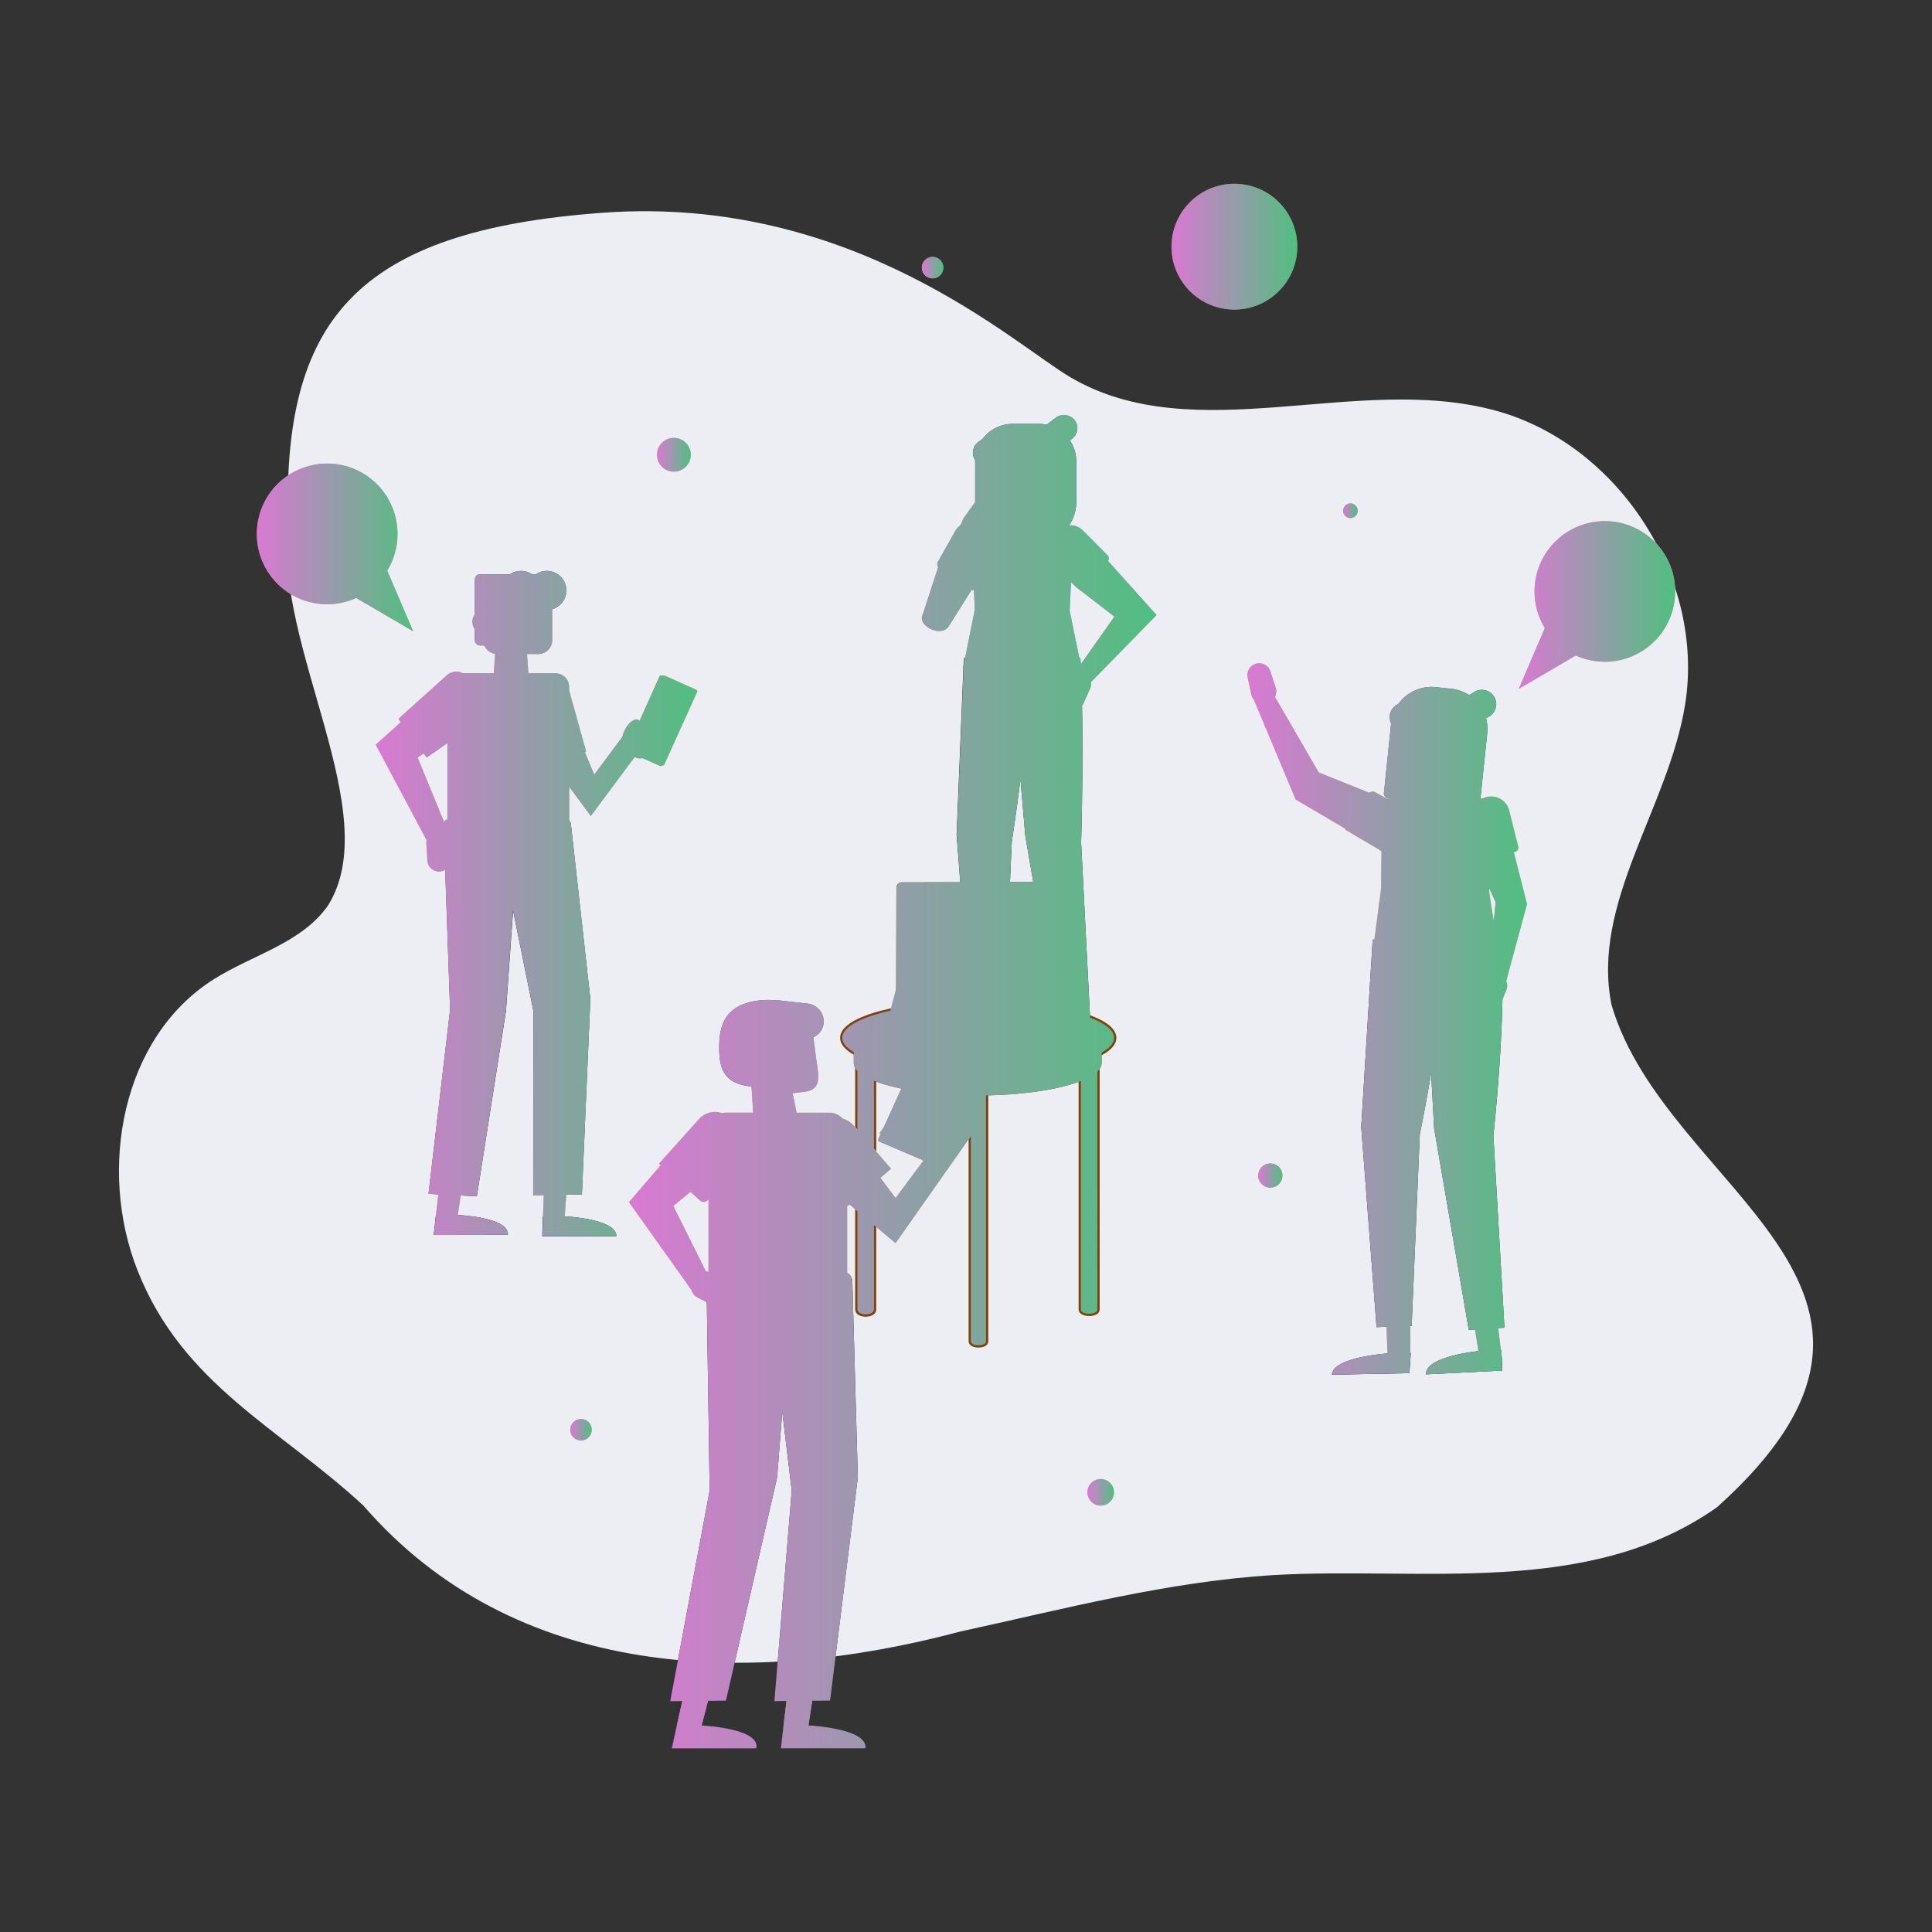 <svg xmlns="http://www.w3.org/2000/svg" xmlns:xlink="http://www.w3.org/1999/xlink" viewBox="0 0 1200 1200"><rect x="0" y="0" width="1200" height="1200" fill="#333333" stroke="none"/><defs><style>.cls-1{isolation:isolate;}.cls-2{fill:#ededf4;}.cls-3{fill:#1a4b98;}.cls-4{fill:#f485b7;}.cls-5{fill:#e57ab0;}.cls-6{fill:#56b0aa;}.cls-7{fill:#0d096c;}.cls-8{fill:#18161f;}.cls-9{fill:#262432;}.cls-10{fill:#b77234;stroke:#82410b;stroke-width:2.8px;}.cls-10,.cls-53,.cls-58{stroke-miterlimit:10;}.cls-11{fill:#82410b;}.cls-12{fill:#010d00;}.cls-13{fill:#6a747f;}.cls-14{fill:#b1acc9;}.cls-15{fill:#231f20;}.cls-16{fill:#e3e4e5;}.cls-17{fill:#9299a3;}.cls-18{fill:#c3c7c9;}.cls-19{fill:#021f26;}.cls-20{fill:#f1f5f9;}.cls-21{fill:#b5bec6;}.cls-22{fill:#2c5f72;}.cls-22,.cls-24{opacity:0.8;}.cls-23{fill:#080508;}.cls-24{fill:#d2dbe6;}.cls-25,.cls-55{fill:#fff;}.cls-26{fill:#59b5d3;}.cls-27{fill:#8294a7;}.cls-28{fill:#85b2d6;}.cls-29{fill:#e1f5fb;}.cls-30{fill:#979e9f;}.cls-31{fill:#61b1e9;}.cls-32{fill:#ebe9f0;}.cls-33{fill:#eff4a0;}.cls-34{fill:#a5a50e;}.cls-35{fill:#dbdd8a;}.cls-36{fill:#cece78;}.cls-37{opacity:0.5;}.cls-37,.cls-65{mix-blend-mode:soft-light;}.cls-38{fill:url(#linear-gradient);}.cls-39{fill:url(#linear-gradient-2);}.cls-40{fill:url(#linear-gradient-3);}.cls-41{fill:url(#linear-gradient-4);}.cls-42{fill:url(#linear-gradient-5);}.cls-43{fill:#4b4c4b;}.cls-44,.cls-58{fill:none;}.cls-45,.cls-53{fill:#f1f29d;}.cls-46{fill:#504587;}.cls-47{opacity:0.22;}.cls-48{fill:#e3e7ea;}.cls-49{fill:#c6cecf;}.cls-50{fill:#95b0dd;}.cls-51{fill:#e17ba9;}.cls-52{fill:#0b0759;}.cls-53{stroke:#adaa53;stroke-width:0.33px;}.cls-54{fill:#adaa53;}.cls-55{opacity:0.4;}.cls-56{fill:#a5a5a5;}.cls-57{fill:#f2e9e9;}.cls-58{stroke:#878383;stroke-width:1.53px;}.cls-59,.cls-62{fill:#f184b4;}.cls-59{fill-rule:evenodd;}.cls-60{fill:#ecec9d;}.cls-61{fill:#fdd24c;}.cls-63{fill:#ffecb0;}.cls-64{fill:#8a7641;}.cls-66{fill:url(#linear-gradient-6);}.cls-67{fill:url(#linear-gradient-7);}.cls-68{fill:url(#linear-gradient-8);}.cls-69{fill:url(#linear-gradient-9);}.cls-70{fill:url(#linear-gradient-10);}.cls-71{fill:url(#linear-gradient-11);}.cls-72{fill:url(#linear-gradient-12);}.cls-73{fill:url(#linear-gradient-13);}.cls-74{fill:url(#linear-gradient-14);}.cls-75{fill:url(#linear-gradient-15);}.cls-76{fill:url(#linear-gradient-16);}.cls-77{fill:url(#linear-gradient-17);}</style><linearGradient id="linear-gradient" x1="640.34" y1="563.39" x2="620.56" y2="595.52" gradientUnits="userSpaceOnUse"><stop offset="0" stop-color="#c57db2"/><stop offset="1" stop-color="#56bc80"/></linearGradient><linearGradient id="linear-gradient-2" x1="638.28" y1="562.13" x2="618.51" y2="594.26" xlink:href="#linear-gradient"/><linearGradient id="linear-gradient-3" x1="638.53" y1="562.28" x2="618.75" y2="594.41" xlink:href="#linear-gradient"/><linearGradient id="linear-gradient-4" x1="645.96" y1="566.86" x2="626.19" y2="598.99" xlink:href="#linear-gradient"/><linearGradient id="linear-gradient-5" x1="645.72" y1="566.7" x2="625.94" y2="598.84" xlink:href="#linear-gradient"/><linearGradient id="linear-gradient-6" x1="390.7" y1="671.76" x2="718.37" y2="671.76" gradientUnits="userSpaceOnUse"><stop offset="0" stop-color="#d979d2"/><stop offset="1" stop-color="#50bf80"/></linearGradient><linearGradient id="linear-gradient-7" x1="233.44" y1="561.25" x2="432.98" y2="561.25" xlink:href="#linear-gradient-6"/><linearGradient id="linear-gradient-8" x1="159.54" y1="340.05" x2="256.63" y2="340.05" xlink:href="#linear-gradient-6"/><linearGradient id="linear-gradient-9" x1="774.85" y1="632.92" x2="948.45" y2="632.92" xlink:href="#linear-gradient-6"/><linearGradient id="linear-gradient-10" x1="943.37" y1="375.76" x2="1040.46" y2="375.76" xlink:href="#linear-gradient-6"/><linearGradient id="linear-gradient-11" x1="408.07" y1="282.48" x2="429.03" y2="282.48" gradientTransform="translate(50.65 -63.4) rotate(9.22)" xlink:href="#linear-gradient-6"/><linearGradient id="linear-gradient-12" x1="675.43" y1="926.91" x2="691.9" y2="926.91" xlink:href="#linear-gradient-6"/><linearGradient id="linear-gradient-13" x1="572.56" y1="166.23" x2="585.92" y2="166.23" xlink:href="#linear-gradient-6"/><linearGradient id="linear-gradient-14" x1="781.49" y1="730.16" x2="796.55" y2="730.16" gradientTransform="translate(747.4 -344.06) rotate(45)" xlink:href="#linear-gradient-6"/><linearGradient id="linear-gradient-15" x1="354.18" y1="888.04" x2="367.53" y2="888.04" xlink:href="#linear-gradient-6"/><linearGradient id="linear-gradient-16" x1="834.23" y1="317.23" x2="843.31" y2="317.23" xlink:href="#linear-gradient-6"/><linearGradient id="linear-gradient-17" x1="727.64" y1="153.22" x2="805.78" y2="153.22" xlink:href="#linear-gradient-6"/></defs><g class="cls-1"><g id="Layer_1" data-name="Layer 1"><path class="cls-2" d="M85.46,789.18c-24.89-62.93-9.86-144.94,47.4-181,24-15.12,54.55-22.43,70.81-45.68,36.11-57.41-33.51-161.19-24.74-235.93-3.82-126.84,41-183.34,196-194.46S630,214,665.16,234.51c77.12,45,177.46-2.93,263.64,20.49,76.62,20.81,130.49,104.36,117.83,182.74-10.32,63.89-58.44,122.85-45.71,186.31,33.76,115.8,218.12,175.18,65.59,312.09C986.74,992.5,883,973,791.17,978.31c-65.94,4-130.26,21.06-194.81,35.08-131.17,35-276.68,30.19-370.75-78.33C173.4,886.78,113.52,860.11,85.46,789.18Z"/><path class="cls-3" d="M629,263.27h16.19a23.32,23.32,0,0,1,23.32,23.32v25.1A26.33,26.33,0,0,1,642.12,338H632a26.33,26.33,0,0,1-26.33-26.33v-25.1A23.32,23.32,0,0,1,629,263.27Z"/><rect class="cls-4" x="609.53" y="273.74" width="39.54" height="44.37" rx="17.61"/><path class="cls-4" d="M647.06,343.66c-8.33.09-16.65.38-25,.68.37-4.81-4.28-9.61-3.94-14.42,0-.46,5.07-.93,5.1-1.39.55-7.73,1.08-15.46,1.67-23.19q9.8.12,19.6.2.68,12,1.51,24c0,.39,5.69.79,5.72,1.18C652.05,335,646.73,339.34,647.06,343.66Z"/><path class="cls-4" d="M643.21,297.85a7.61,7.61,0,0,0,8.45,7.88,9.23,9.23,0,0,0,8.66-9.07,7.62,7.62,0,0,0-8.46-7.88A9.2,9.2,0,0,0,643.21,297.85Z"/><rect class="cls-3" x="647.31" y="259.45" width="22.42" height="16.49" rx="8.25" transform="translate(-29.03 448.2) rotate(-36.83)"/><rect class="cls-3" x="603.74" y="271.2" width="22.42" height="16.49" rx="8.25" transform="translate(-48.9 404.19) rotate(-35.08)"/><rect class="cls-3" x="622.22" y="271.2" width="22.42" height="16.49" rx="8.25" transform="translate(258.99 -302.89) rotate(33.45)"/><path class="cls-3" d="M640.47,308.1l.27-25.67a5.11,5.11,0,0,1,5.25-5h0a5.11,5.11,0,0,1,5,5.25l-.27,25.68a5.09,5.09,0,0,1-5.24,5h0A5.11,5.11,0,0,1,640.47,308.1Z"/><path class="cls-5" d="M589.36,388.76,603.7,366a13,13,0,1,0-20.18-16.37L573,382C569.68,388.68,584.86,396.41,589.36,388.76Z"/><path class="cls-6" d="M616.15,347l-11.86,19.75-21-13.87a3.18,3.18,0,0,1-.51-4.41l11-19.54A14.38,14.38,0,1,1,616.15,347"/><path class="cls-6" d="M671.81,415.69l-73.6-.95,7.22-36.11-1.9-44.89a8.5,8.5,0,0,1,8.6-8.86l10,.13,13,12.4,13.1-12.06,9.87.13a8.49,8.49,0,0,1,8.38,8.89l-2.1,45,7.45,36.3Z"/><path class="cls-4" d="M622.8,624.34l.12,30.46-6.6.13-6.59.13-1.09-28.12c4.74-.69,9.48-1.48,14.16-2.6"/><path class="cls-4" d="M577.62,663.4l44.75-.87.55-7.73-13.19.25s-31.74,3.24-32.11,8.35"/><path class="cls-7" d="M623.21,650.71l-.85,11.82-45.38.88C577.72,653,609.79,651,609.79,651l13.42-.26Z"/><path class="cls-8" d="M603.14,635.6l10.2-2.1,10.21-2.09,4.9-108.74s10.39-66,12.42-113.88l-42.24-.05-4.46,109.75,9,117.11Z"/><path class="cls-4" d="M672.61,622.12l3.79,31-6.49.32-6.5.32-4.47-28.59c4.6-.84,9.19-1.78,13.67-3"/><path class="cls-4" d="M632.74,663.18l44-2.18-.39-7.88-13,.64s-30.92,4.22-30.67,9.42"/><path class="cls-7" d="M676.19,648.94l.59,12.06-44.67,2.21c-.53-10.64,30.87-13.62,30.87-13.62l13.21-.65Z"/><path class="cls-9" d="M657.11,637.18l10-2.11,10-2.12-5.6-109.59s2.13-66.35-.46-114.57H627.43l9.4,110.35,20.28,118Z"/><path class="cls-4" d="M665.07,421.37l6.43,1,6.42,1L718.37,382l-31-34.51a12.88,12.88,0,1,0-19.2,17L692.15,383l-27.08,38.39Z"/><path class="cls-4" d="M664.29,440.36a6.88,6.88,0,0,0,8.74-3.59l4.11-9.14a6.87,6.87,0,0,0-3.79-9.23l-1-.39a6.87,6.87,0,0,0-9,4.28l-3.09,9.54a6.87,6.87,0,0,0,4.06,8.53"/><path class="cls-6" d="M653.21,351.25l17.27,15L688,348.54a2.6,2.6,0,0,0-.12-3.66l-15.27-15.39a10.85,10.85,0,0,0-16,.61l-4.86,5.72a10.84,10.84,0,0,0,1.41,15.43"/><path class="cls-4" d="M588.56,389.5,609,329.75l-11.18-6.3L596.56,326l-23.28,55.15C569.7,388.66,583.2,394.41,588.56,389.5Z"/><path class="cls-4" d="M613.66,311.68a6.89,6.89,0,0,1,2.34,9.16l-4.87,8.76a6.86,6.86,0,0,1-9.66,2.48l-.93-.59a6.87,6.87,0,0,1-1.94-9.78l5.8-8.18a6.87,6.87,0,0,1,9.26-1.85"/><path class="cls-10" d="M612.45,833.08c0,3.36-9.43,3.36-9.43,0V675.84h9.43Z"/><path class="cls-10" d="M542.84,813.35c0,4.1-10.27,4.1-10.27,0V658h10.27Z"/><path class="cls-10" d="M681.63,813.35c0,3.53-10.28,3.53-10.28,0V658h10.28Z"/><path class="cls-11" d="M684.25,653.86v6.43c0,11.1-34.46,20.12-77,20.12s-76.95-9-76.95-20.12v-6.78c13.09,7.76,42.76,13.17,77.25,13.17C641.58,666.68,670.88,661.43,684.25,653.86Z"/><ellipse class="cls-10" cx="607.6" cy="644.62" rx="84.39" ry="22.06"/><path class="cls-12" d="M655.66,547.93l-95.45.14a3.39,3.39,0,0,0-3.43,3.23l-.12,63.78,102.71-.14-.27-63.79A3.4,3.4,0,0,0,655.66,547.93Z"/><polygon class="cls-13" points="659.39 614.94 556.67 615.08 556.72 613.24 659.34 613.1 659.39 614.94"/><path class="cls-12" d="M568.36,614.77l79.34-.12a.48.48,0,0,0,.48-.51l0-1a.51.51,0,0,0-.5-.51l-79.26.11a.52.52,0,0,0-.51.51v1A.49.49,0,0,0,568.36,614.77Z"/><polygon class="cls-14" points="655.96 551.85 655.98 611.63 560.08 611.76 559.92 551.98 655.96 551.85"/><path class="cls-15" d="M656.79,612.43l-97.52.15-.16-61.4,97.66-.14Zm-96.71-.67,95.9-.13,0-59.78-96,.13Z"/><path class="cls-16" d="M665.58,655.34l-115,.17c-1.89,0-3.67-2.64-3.29-4.53h0l121.52-.17h0C668.92,652.79,667.47,655.34,665.58,655.34Z"/><path class="cls-17" d="M669.21,650.33l-9.72-35.87-102.55.14h-.37L547,650.51h0l0,.09-.07.26,0,0v.14a4.79,4.79,0,0,0,1.13,3.48,3.61,3.61,0,0,0,2.66,1.46l115-.17h.13a3.16,3.16,0,0,0,2.08-1,5.84,5.84,0,0,0,1.55-4v-.46Zm-111.9-34.77,101.45-.15,9.46,34.92.15.54a.23.23,0,0,1-.08.14,1.25,1.25,0,0,1-.58.28,13.22,13.22,0,0,1-2.82.22l-113.61.16a13.79,13.79,0,0,1-2.82-.21,1.41,1.41,0,0,1-.59-.27.23.23,0,0,1-.07-.15l.14-.54Zm109.8,38.55a2.13,2.13,0,0,1-1.53.75l-115,.17a2.67,2.67,0,0,1-1.92-1.11,4.56,4.56,0,0,1-.85-1.65,10.59,10.59,0,0,0,3.42.36l113.61-.16c.51,0,1,0,1.4,0a7.19,7.19,0,0,0,1.91-.29A4.81,4.81,0,0,1,667.11,654.11Z"/><path class="cls-18" d="M668.37,650.87a.23.23,0,0,1-.08.14,1.25,1.25,0,0,1-.58.28,13.22,13.22,0,0,1-2.82.22l-113.61.16a13.79,13.79,0,0,1-2.82-.21,1.41,1.41,0,0,1-.59-.27.23.23,0,0,1-.07-.15l.14-.54,9.37-34.94,101.45-.15,9.46,34.92Z"/><path class="cls-19" d="M565.11,635.28l85.89-.13a.73.73,0,0,0,.71-.84l-2.49-14.1a.64.64,0,0,0-.64-.54l-81.09.11a.64.64,0,0,0-.63.55l-2.45,14.11A.73.73,0,0,0,565.11,635.28Z"/><line class="cls-20" x1="566.53" y1="621.94" x2="649.9" y2="621.82"/><line class="cls-20" x1="565.89" y1="624.39" x2="650.05" y2="624.27"/><line class="cls-20" x1="565.67" y1="626.67" x2="650.48" y2="626.55"/><line class="cls-20" x1="564.88" y1="629.46" x2="650.89" y2="629.33"/><line class="cls-20" x1="564.46" y1="632.07" x2="651.29" y2="631.95"/><line class="cls-20" x1="590.46" y1="632.04" x2="590.12" y2="635.24"/><line class="cls-20" x1="619.36" y1="631.99" x2="619.56" y2="635.2"/><polygon class="cls-19" points="632.83 635.18 632.56 633.58 638.24 633.57 638.5 635.17 632.83 635.18"/><polygon class="cls-19" points="638.55 633.57 638.29 631.97 643.98 631.96 644.23 633.56 638.55 633.57"/><polygon class="cls-19" points="644.58 635.16 644.34 633.56 650.02 633.55 650.25 635.15 644.58 635.16"/><polygon class="cls-19" points="638.8 635.17 638.55 633.57 644.23 633.56 644.47 635.16 638.8 635.17"/><line class="cls-20" x1="573.13" y1="621.93" x2="573.24" y2="624.38"/><line class="cls-20" x1="579.25" y1="621.92" x2="579.35" y2="624.37"/><line class="cls-20" x1="584.97" y1="621.91" x2="585.05" y2="624.36"/><line class="cls-20" x1="590.53" y1="621.9" x2="590.59" y2="624.35"/><line class="cls-20" x1="596.09" y1="621.9" x2="596.14" y2="624.34"/><line class="cls-20" x1="601.65" y1="621.89" x2="601.68" y2="624.34"/><line class="cls-20" x1="607.21" y1="621.88" x2="607.22" y2="624.33"/><line class="cls-20" x1="612.77" y1="621.87" x2="612.76" y2="624.32"/><line class="cls-20" x1="618.33" y1="621.86" x2="618.3" y2="624.31"/><line class="cls-20" x1="623.89" y1="621.86" x2="623.85" y2="624.3"/><line class="cls-20" x1="629.46" y1="621.85" x2="629.39" y2="624.3"/><line class="cls-20" x1="635.02" y1="621.84" x2="634.93" y2="624.29"/><line class="cls-20" x1="640.58" y1="621.83" x2="640.47" y2="624.28"/><line class="cls-20" x1="576.54" y1="624.48" x2="576.65" y2="626.91"/><line class="cls-20" x1="582.65" y1="624.47" x2="582.73" y2="626.91"/><line class="cls-20" x1="588.35" y1="624.47" x2="588.42" y2="626.9"/><line class="cls-20" x1="593.89" y1="624.46" x2="593.94" y2="626.89"/><line class="cls-20" x1="599.43" y1="624.45" x2="599.46" y2="626.88"/><line class="cls-20" x1="604.97" y1="624.44" x2="604.98" y2="626.87"/><line class="cls-20" x1="610.51" y1="624.43" x2="610.51" y2="626.87"/><line class="cls-20" x1="616.05" y1="624.43" x2="616.03" y2="626.86"/><line class="cls-20" x1="621.6" y1="624.42" x2="621.55" y2="626.85"/><line class="cls-20" x1="627.14" y1="624.41" x2="627.08" y2="626.84"/><line class="cls-20" x1="632.68" y1="624.4" x2="632.6" y2="626.83"/><line class="cls-20" x1="638.22" y1="624.4" x2="638.12" y2="626.83"/><line class="cls-20" x1="576.77" y1="629.55" x2="576.87" y2="631.95"/><line class="cls-20" x1="582.83" y1="629.54" x2="582.91" y2="631.94"/><line class="cls-20" x1="588.49" y1="629.53" x2="588.56" y2="631.93"/><line class="cls-20" x1="593.99" y1="629.52" x2="594.04" y2="631.92"/><line class="cls-20" x1="599.5" y1="629.52" x2="599.53" y2="631.91"/><line class="cls-20" x1="605" y1="629.51" x2="605.01" y2="631.91"/><line class="cls-20" x1="610.5" y1="629.5" x2="610.5" y2="631.9"/><line class="cls-20" x1="616.01" y1="629.49" x2="615.98" y2="631.89"/><line class="cls-20" x1="621.51" y1="629.48" x2="621.47" y2="631.88"/><line class="cls-20" x1="627.01" y1="629.48" x2="626.95" y2="631.87"/><line class="cls-20" x1="632.52" y1="629.47" x2="632.44" y2="631.87"/><line class="cls-20" x1="638.02" y1="629.46" x2="637.93" y2="631.86"/><line class="cls-20" x1="643.76" y1="624.39" x2="643.65" y2="626.82"/><line class="cls-20" x1="574.17" y1="627.03" x2="574.29" y2="629.44"/><line class="cls-20" x1="580.26" y1="627.02" x2="580.35" y2="629.43"/><line class="cls-20" x1="585.94" y1="627.01" x2="586.01" y2="629.43"/><line class="cls-20" x1="591.46" y1="627" x2="591.52" y2="629.42"/><line class="cls-20" x1="596.98" y1="627" x2="597.02" y2="629.41"/><line class="cls-20" x1="602.5" y1="626.99" x2="602.53" y2="629.4"/><line class="cls-20" x1="608.03" y1="626.98" x2="608.03" y2="629.39"/><line class="cls-20" x1="613.55" y1="626.97" x2="613.53" y2="629.39"/><line class="cls-20" x1="619.07" y1="626.96" x2="619.04" y2="629.38"/><line class="cls-20" x1="624.59" y1="626.96" x2="624.54" y2="629.37"/><line class="cls-20" x1="630.12" y1="626.95" x2="630.05" y2="629.36"/><line class="cls-20" x1="635.64" y1="626.94" x2="635.55" y2="629.35"/><line class="cls-20" x1="641.16" y1="626.93" x2="641.06" y2="629.35"/><line class="cls-20" x1="571.75" y1="632.06" x2="571.23" y2="635.27"/><line class="cls-20" x1="577.79" y1="632.05" x2="577.48" y2="635.26"/><line class="cls-20" x1="583.96" y1="631.94" x2="583.73" y2="635.25"/><line class="cls-20" x1="627.57" y1="631.98" x2="628.03" y2="635.18"/><path class="cls-21" d="M652.65,634.15,650.16,620a1.61,1.61,0,0,0-1.58-1.33l-81.09.12h-.08a1.6,1.6,0,0,0-1.49,1.33l-2.45,14.11a1.64,1.64,0,0,0,.37,1.36,1.68,1.68,0,0,0,1.28.6l85.89-.12h.08a1.7,1.7,0,0,0,1.22-.64A1.66,1.66,0,0,0,652.65,634.15Zm-9.08-1.71.1.65H639l-.1-.65h4.72Zm1.42,2.24-.1-.64h4.72l.09.65Zm-66.2-12.28.06,1.49H573.7l-.07-1.49Zm65,11.64.1.64h-4.71l-.1-.64Zm-10.89-2.54.05-1.66h4.55l-.07,1.66Zm-16.46,0v-1.66H621l0,1.66Zm-27.45,0,0-1.66h4.54l0,1.66Zm-5.64,0-.06-1.66H588l.05,1.66Zm-6,0-.07-1.66h5.1l.06,1.66Zm2.45-4.45.07,1.83h-5.11l-.08-1.82Zm2.4-2.29.05,1.33H577.1l-.06-1.33Zm5.7,0,0,1.33h-4.74l0-1.33Zm5.54,0,0,1.33h-4.58l0-1.33Zm5.54,0v1.33H594.4l0-1.32Zm5.54,0v1.33h-4.57l0-1.33Zm5.53,0v1.33h-4.57v-1.33Zm5.54,0v1.33H611V624.8Zm5.54,0,0,1.33h-4.57v-1.33Zm5.54,0,0,1.33H622l0-1.32Zm5.54,0,0,1.33h-4.58l0-1.33Zm5.54,0-.06,1.33H633.1l0-1.33Zm5.53,0-.06,1.32h-4.57l0-1.33Zm-12.72,4.12.05-1.82h4.57l-.07,1.83Zm-5.51,0,0-1.82h4.56l0,1.82Zm-5.51,0,0-1.83h4.56l0,1.82Zm-5.5,0v-1.83h4.56l0,1.82Zm-5.51,0v-1.83h4.56v1.83Zm-5.51,0,0-1.82h4.57v1.83Zm-5.51,0,0-1.82H602v1.82Zm-5.51,0,0-1.83h4.57l0,1.82Zm-5.5,0-.06-1.83H591l0,1.82Zm-5.67,0-.07-1.83h4.72l.06,1.83Zm13.67.93H599l0,1.65h-4.53Zm5.5,0h4.54v1.66H600Zm5.5,0H610v1.66h-4.53Zm5.5,0h4.54v1.66H611Zm11,0h4.55l0,1.66H622Zm5.46,1.65,0-1.66H632L632,631.5Zm8.61-2.62.06-1.83h4.57l-.08,1.83Zm5.58-1.84h8.79l.32,1.82-9.19,0Zm2.53-1,.06-1.33H650l.23,1.32Zm5.69-2.29H641l.06-1.49h8.56Zm-9.84,0h-4.58l.05-1.49h4.6Zm-5.54,0h-4.59l0-1.49h4.6Zm-5.55,0h-4.59l0-1.5H629Zm-5.54,0h-4.59l0-1.49h4.6Zm-5.55,0h-4.59v-1.49h4.6Zm-5.54,0H607.7v-1.49h4.6Zm-5.55,0h-4.59v-1.49h4.6Zm-5.55,0h-4.58l0-1.5h4.6Zm-5.54,0h-4.59l0-1.49h4.6Zm-5.55,0h-4.59l0-1.49h4.6Zm-5.54,0h-4.75l-.06-1.49h4.76Zm-8.48,1,.06,1.33h-10.3l.23-1.32Zm-2.38,2.29.09,1.83h-8.43l.31-1.83Zm2.6,2.78.08,1.66H564.9l.29-1.66Zm1,2.61-.26,2.68.48,0h-5.77l.45-2.73Zm1,0h5.22l-.19,2.7.48,0H578Zm6.18,0h5.53l-.28,2.68.47,0h-5.91Zm6.49,0,28,0,.17,2.73-28.48,0Zm29,0h7.29l.38,2.73h-8l.48,0Zm8.25,0h9.76l.11.64h-6l.35,2.08H628l.47-.06Zm9.82,2.23h-4.71l-.1-.64h4.71Zm.48-3.2.06-1.66,12.41,0v-.12l.31,1.78Zm-71-11.71h0l81.09-.11a.64.64,0,0,1,.64.54l.2,1.13-82.76.12.2-1.13A.65.65,0,0,1,567.46,619.78Zm-.93,2.45v.19h6.14l.07,1.49h-6.5Zm-2.12,12.21.33-1.89h6.45l-.43,2.65.47.08h-6.12A.73.73,0,0,1,564.41,634.44Zm86.63.71h-.31l-.3-2.07h-5.79l-.1-.64h6.75V632l.42,2.36A.73.73,0,0,1,651,635.15Z"/><path class="cls-20" d="M617.76,653.41l-19.35,0a.53.53,0,0,1-.52-.55v-1.71a.54.54,0,0,1,.53-.55l19.32,0a.54.54,0,0,1,.53.55v1.71A.54.54,0,0,1,617.76,653.41Z"/><path class="cls-17" d="M617.8,653.79h0l-19.35,0a.9.9,0,0,1-.63-.27,1,1,0,0,1-.28-.68v-1.7a.93.93,0,0,1,.91-.94l19.32,0a.93.93,0,0,1,.92.93v1.7a1,1,0,0,1-.28.68A.88.88,0,0,1,617.8,653.79ZM598.42,651a.17.17,0,0,0-.15.17v1.71a.18.18,0,0,0,.05.13.13.13,0,0,0,.09,0l19.35,0a.13.13,0,0,0,.09,0,.18.18,0,0,0,0-.13v-1.7a.17.17,0,0,0-.15-.18l-19.32,0Z"/><polygon class="cls-22" points="655.98 553.09 559.91 553.23 559.9 551.97 655.98 551.83 655.98 553.09"/><path class="cls-23" d="M560.91,552.42s.09,0,.16,0a.22.22,0,0,1,.14.08.17.17,0,0,0-.09.16c0,.1.09.15.1.16s-.1.22-.19.21-.06,0-.13,0-.07,0-.13,0-.22-.2-.21-.37.14-.24.21-.24S560.85,552.41,560.91,552.42Z"/><path class="cls-23" d="M560.9,552.37a.18.18,0,0,1,.16-.18h0a.18.18,0,0,1-.17.18Z"/><polygon class="cls-24" points="621.62 607.49 594.42 607.24 594.39 611.71 621.66 611.67 621.62 607.49"/><polygon class="cls-25" points="600.58 611.08 597.59 611.08 597.61 607.97 600.6 607.99 600.58 611.08"/><polygon class="cls-26" points="599.09 611.08 597.59 611.08 597.61 607.97 599.11 607.98 599.09 611.08"/><path class="cls-27" d="M618.15,611.08h-1.39a.71.71,0,0,1-.68-.73v-1.52a.69.69,0,0,1,.67-.72h1.39a.7.7,0,0,1,.67.73v1.5A.69.69,0,0,1,618.15,611.08Z"/><polygon class="cls-28" points="614.52 608.03 612.56 611.08 610.56 608 614.52 608.03"/><path class="cls-29" d="M603.6,611.08h0a1.49,1.49,0,0,1-1.46-1.54h0a1.5,1.5,0,0,1,1.47-1.53h0a1.51,1.51,0,0,1,1.46,1.54h0A1.51,1.51,0,0,1,603.6,611.08Z"/><path class="cls-30" d="M603.6,610.94h0a1.37,1.37,0,0,1-1.33-1.4h0a1.36,1.36,0,0,1,1.34-1.39h0a1.37,1.37,0,0,1,1.32,1.4h0A1.36,1.36,0,0,1,603.6,610.94Z"/><path class="cls-25" d="M608.26,611h-.64a1.38,1.38,0,0,1-1.34-1.42h0a1.36,1.36,0,0,1,1.33-1.4h.64a1.37,1.37,0,0,1,1.33,1.41h0A1.36,1.36,0,0,1,608.26,611Z"/><path class="cls-31" d="M608.23,610.84h-.59a1.25,1.25,0,0,1-1.21-1.29h0a1.23,1.23,0,0,1,1.21-1.27h.59a1.26,1.26,0,0,1,1.2,1.29h0A1.23,1.23,0,0,1,608.23,610.84Z"/><path class="cls-25" d="M616.45,609.59a1,1,0,0,0,1,1.08,1,1,0,0,0,1-1.07,1.05,1.05,0,0,0-1-1.08A1,1,0,0,0,616.45,609.59Z"/><polygon class="cls-13" points="614.49 614.08 601.57 614.1 601.57 613.09 614.48 613.07 614.49 614.08"/><polygon class="cls-18" points="630.87 648.43 585.29 648.5 586.87 637.67 629.25 637.61 630.87 648.43"/><path class="cls-17" d="M632,649.39h-.56l-47.24.07,1.87-12.75,44-.06Zm-46.69-.89,45.58-.07-1.62-10.82-42.38.06Z"/><rect class="cls-25" x="564.46" y="558.03" width="87.02" height="41.88"/><path class="cls-32" d="M633.64,595.15c-2.19.19-4.6-1-5.18-3.18a4.93,4.93,0,0,0-.9-2.13c-1.45-1.67-5.33-.45-7.57-1.43-4-1.06-5.31-3-4.19-8s5-7.23,5.92-8.15c2.12-2,1.58-5.59,3.12-8.07a5.46,5.46,0,0,1,6.79-2c1.88.92,3.26,3,5.35,3.17,3.92,0,8.79-5.24,11.61.83,1,3-.59,6.09-1.29,9a42.2,42.2,0,0,0-.74,6.44c-.15,4.44-1.67,9-5.93,10.9A17.5,17.5,0,0,1,633.64,595.15Z"/><polygon class="cls-33" points="641.81 568.56 636.52 582.99 633.17 582.23 630.83 581.71 641.81 568.56"/><path class="cls-34" d="M642.13,568.05h0l0,0H642l-20.39,12a.08.08,0,0,0,0,.09.08.08,0,0,0,.07.07l5.42.87,2.73,7h0l0,0h.09l0,0h0l3.23-5.71,3.36.76a.1.1,0,0,0,.1-.06l5.49-15A.1.1,0,0,0,642.13,568.05Zm-20.2,12,19.34-11.38L627.12,580.9Zm7.92,7.66-2.6-6.71,14-12.13-10.7,12.82h0v0h0Zm.19-.07.71-5.79,2.27.51Zm6.48-4.67-3.35-.76-2.34-.52,11-13.15Z"/><path class="cls-35" d="M627.25,581l14-12.13-10.7,12.82,0,0-.73,6Z"/><polygon class="cls-33" points="641.26 568.69 627.12 580.9 621.93 580.07 641.26 568.69"/><polygon class="cls-34" points="629.84 588.16 629.85 588.17 629.85 588.17 629.84 588.16"/><polygon class="cls-34" points="629.92 588.17 629.92 588.18 629.91 588.18 629.92 588.17"/><polygon class="cls-36" points="633.02 582.38 630.03 587.66 630.75 581.87 633.02 582.38"/><polygon class="cls-34" points="630.58 581.74 630.58 581.74 630.58 581.75 630.58 581.74"/><path class="cls-34" d="M624.57,584.2a.09.09,0,0,1-.07,0,.08.08,0,0,1,0-.12,4.72,4.72,0,0,0,.67-.53.09.09,0,0,1,.12.13,4.58,4.58,0,0,1-.7.55Z"/><path class="cls-34" d="M625.54,583.38a.07.07,0,0,1-.06,0,.08.08,0,0,1,0-.12,5.09,5.09,0,0,0,.88-1.34.08.08,0,0,1,.11,0,.09.09,0,0,1,0,.12,5.16,5.16,0,0,1-.91,1.38Z"/><path class="cls-34" d="M632.16,589.05l-.06,0a.1.1,0,0,1,0-.13,8.49,8.49,0,0,0,2.13-3.07.09.09,0,0,1,.12-.05.08.08,0,0,1,0,.11,8.45,8.45,0,0,1-2.17,3.14S632.19,589.05,632.16,589.05Z"/><path class="cls-34" d="M634.56,585.25h0a.11.11,0,0,1-.06-.12,7.33,7.33,0,0,0,.24-1,.09.09,0,0,1,.17,0,6.74,6.74,0,0,1-.24,1.06A.09.09,0,0,1,634.56,585.25Z"/><g class="cls-37"><path class="cls-38" d="M642.13,568.05h0l0,0H642l-20.39,12a.08.08,0,0,0,0,.09.08.08,0,0,0,.07.07l5.42.87,2.73,7h0l0,0h.09l0,0h0l3.23-5.71,3.36.76a.1.1,0,0,0,.1-.06l5.49-15A.1.1,0,0,0,642.13,568.05Zm-11.55,13.7-.73,6,.73-6Z"/><path class="cls-39" d="M625.2,583.51a4.72,4.72,0,0,1-.67.53.08.08,0,0,0,0,.12.09.09,0,0,0,.07,0h0a4.58,4.58,0,0,0,.7-.55.09.09,0,0,0-.12-.13Z"/><path class="cls-40" d="M626.47,581.86a.08.08,0,0,0-.11,0,5.09,5.09,0,0,1-.88,1.34.08.08,0,0,0,0,.12.07.07,0,0,0,.06,0l.07,0a5.16,5.16,0,0,0,.91-1.38A.09.09,0,0,0,626.47,581.86Z"/><path class="cls-41" d="M634.35,585.78a.09.09,0,0,0-.12.05,8.49,8.49,0,0,1-2.13,3.07.1.1,0,0,0,0,.13l.06,0s.05,0,.06,0a8.45,8.45,0,0,0,2.17-3.14A.08.08,0,0,0,634.35,585.78Z"/><path class="cls-42" d="M634.81,584a.08.08,0,0,0-.1.07,7.33,7.33,0,0,1-.24,1,.11.11,0,0,0,.06.12h0a.09.09,0,0,0,.08-.06,6.74,6.74,0,0,0,.24-1.06A.08.08,0,0,0,634.81,584Z"/></g><rect class="cls-43" x="570.4" y="569.74" width="11.95" height="2.07"/><rect class="cls-43" x="570.4" y="575.44" width="33.44" height="1.95"/><rect class="cls-43" x="570.4" y="579.75" width="39.93" height="1.95"/><rect class="cls-43" x="570.4" y="584.05" width="33.44" height="1.95"/><rect class="cls-44" x="570.25" y="415.17" width="246.63" height="246.63"/><polygon class="cls-4" points="436.51 734.1 418.03 714.82 390.7 746.7 431.05 803.4 434.88 796.81 438.71 790.22 418.17 748.98 436.51 734.1"/><path class="cls-4" d="M454.57,808.25h0A8.05,8.05,0,0,1,444,811.38L433.49,806a8,8,0,0,1-3.3-11.22l.64-1.11A8.05,8.05,0,0,1,442.21,791l9.82,6.45A8,8,0,0,1,454.57,808.25Z"/><path class="cls-45" d="M434.13,695.05l-24.89,27.74,25.66,23c1.38,1.23,3.68.91,5.14-.72l22.24-24.78a13.32,13.32,0,0,0-1-18.8L452.92,694A13.31,13.31,0,0,0,434.13,695.05Z"/><path class="cls-4" d="M469,712.7c9.84-1.15,19.71-2.06,29.58-3-3.17-15.19-6.09-30.42-9.22-45.61q-11.55,1.62-23.11,3.19Q467.84,690,469,712.7Z"/><path class="cls-4" d="M499.68,678.12l-5.09.65c-11.48,1.47-33-5.24-34.5-16.72l-1.38-10.79a21,21,0,0,1,18.14-23.44l5.09-.65a21,21,0,0,1,23.44,18.13l1.38,10.79C508.23,667.57,511.17,676.66,499.68,678.12Z"/><rect class="cls-3" x="471.3" y="622.27" width="40.44" height="21.92" rx="10.96" transform="translate(908.63 1317.78) rotate(-173.54)"/><rect class="cls-3" x="450.09" y="626.64" width="27.58" height="21.92" rx="10.96" transform="translate(1149.11 1027.68) rotate(155.69)"/><path class="cls-45" d="M440,691.07h86.23a0,0,0,0,1,0,0v94.57a11,11,0,0,1-11,11H451a11,11,0,0,1-11-11V691.07a0,0,0,0,1,0,0Z" transform="translate(966.25 1487.68) rotate(-180)"/><path class="cls-4" d="M489.46,1048.76l-3.34,27.84h15.24l4.25-27.77Z"/><path class="cls-4" d="M536.78,1085.85h-51.7l1-9.25h15.24S537.46,1079.75,536.78,1085.85Z"/><path class="cls-7" d="M486.68,1071.7l-1.59,14.15h52.43c1.4-12.48-35.34-14.15-35.34-14.15Z"/><path class="cls-9" d="M515.55,1056.29l-17.26.17-17.26.17,10.73-130.8L475.53,790.71h50.12c1.89,0,3.48,2.62,3.74,4.49l3.42,122.4Z"/><path class="cls-4" d="M425.62,1048.49l-6.33,28.11h15.24l7.24-28.06Z"/><path class="cls-4" d="M469,1085.85H417.28l2-9.25h15.24S470.3,1079.75,469,1085.85Z"/><path class="cls-7" d="M420.37,1071.7l-3.08,14.15h52.43c2.71-12.48-33.86-14.15-33.86-14.15Z"/><path class="cls-9" d="M450.86,1056.29l-17.28.17-17.29.17,24.49-130.8-2-132.68a2.4,2.4,0,0,1,2.4-2.44h47.68c1.89,0,3.75,0,3.75,0L482.69,917.6Z"/><path class="cls-4" d="M604.47,679.75h0a8,8,0,0,1,5.15,9.8l-3.17,11.31a8.05,8.05,0,0,1-10.35,5.44l-1.22-.41A8,8,0,0,1,590,695.26l4.39-10.9A8.06,8.06,0,0,1,604.47,679.75Z"/><path class="cls-4" d="M597.12,701.31l-7.21-2.46-33.63,45.29-13.74-18.27-19.18,18.64,32.88,27.62,48.1-68.36Z"/><path class="cls-14" d="M546.42,708.63,587.08,726a.81.81,0,0,0,1-.41l25-54.8a.77.77,0,0,0-.4-1l-40.66-17.36a.81.81,0,0,0-1,.41L546,707.6A.77.77,0,0,0,546.42,708.63Z"/><path class="cls-46" d="M572.12,652.39h0l40.66,17.36a.77.77,0,0,1,.4,1l-25,54.8a.81.81,0,0,1-1,.41h0l-40.66-17.36a.77.77,0,0,1-.4-1l25.05-54.8a.81.81,0,0,1,1-.41m.18-.43a1.28,1.28,0,0,0-1.65.65l-25,54.8a1.23,1.23,0,0,0,0,1,1.26,1.26,0,0,0,.67.69l40.66,17.36a1.28,1.28,0,0,0,1.65-.65L613.6,671a1.23,1.23,0,0,0,0-1,1.26,1.26,0,0,0-.67-.69L572.3,652Z"/><g class="cls-47"><polygon class="cls-46" points="609.17 672.69 586.16 723.04 548.47 706.94 577.49 659.17 609.17 672.69"/></g><path class="cls-25" d="M546.19,704.05,583,719.77l14.23-21a142.43,142.43,0,0,1,11.91-26.05l-36.83-15.73-11.76,25.74Z"/><polygon class="cls-25" points="599.71 682.31 593.61 679.75 596.01 673.59 602.11 676.14 599.71 682.31"/><path d="M602,676.19l-2.33,6-5.93-2.48,2.33-6,5.93,2.48m.12-.05-6.1-2.55-2.4,6.16,6.1,2.56,2.4-6.17Z"/><polygon class="cls-25" points="594.77 693.13 588.66 690.58 591.07 684.41 597.17 686.96 594.77 693.13"/><path d="M597.05,687l-2.34,6-5.93-2.49,2.34-6,5.93,2.48m.12,0-6.1-2.55-2.41,6.16,6.11,2.56,2.4-6.17Z"/><polygon class="cls-25" points="583.24 701.16 589.32 703.76 593.37 698.29 587.29 695.7 583.24 701.16"/><path d="M587.32,695.81l5.91,2.52-3.94,5.31-5.91-2.52,3.94-5.31m0-.11-4,5.46,6.08,2.6,4-5.47-6.08-2.59Z"/><polygon class="cls-25" points="575.96 710.98 582.04 713.58 586.09 708.12 580.01 705.52 575.96 710.98"/><path d="M580,705.63l5.9,2.53-3.93,5.3-5.91-2.52,3.94-5.31m0-.11L576,711l6.08,2.6,4.05-5.46-6.08-2.6Z"/><path class="cls-4" d="M595.21,678.6c.18.4.35.8.55,1.2a.85.85,0,0,0,1,.5,5,5,0,0,0,1.08-.54l1.09-.6c1.47-.83,2.93-1.69,4.36-2.6a.45.45,0,0,0,.07-.61.44.44,0,0,0-.61-.09q-1.87,1.18-3.81,2.28c-.64.37-1.3.73-1.95,1.09l-.22.11s-.15,0-.19.09-.06,0,0,0a.9.9,0,0,1-.07-.14c-.16-.36-.32-.71-.49-1.07a.43.43,0,0,0-.79.34Z"/><path class="cls-4" d="M590,689.15c.18.4.35.81.55,1.2a.85.85,0,0,0,1,.5,5,5,0,0,0,1.08-.54c.37-.19.73-.39,1.09-.6q2.21-1.25,4.36-2.59a.46.46,0,0,0,.07-.62.43.43,0,0,0-.61-.08q-1.87,1.17-3.81,2.28l-2,1.08-.22.12a.64.64,0,0,0-.19.08s-.06,0,0,0a.61.61,0,0,1-.07-.14c-.16-.36-.32-.71-.49-1.07a.43.43,0,0,0-.79.34Z"/><path class="cls-4" d="M585.55,700c.24.43.48.86.73,1.28s.61.63,1,.5a3.38,3.38,0,0,0,.91-.61l.89-.68q1.81-1.41,3.56-2.93a.55.55,0,0,0,0-.67.39.39,0,0,0-.58-.07c-1,.89-2,1.75-3.1,2.58l-1.61,1.22-.18.14s-.13,0-.16.1-.06,0,0,0l-.08-.15c-.22-.38-.43-.76-.65-1.13-.31-.55-1-.17-.67.38Z"/><path class="cls-4" d="M578.45,709.65c.24.43.47.86.72,1.27s.62.64,1,.51a3.18,3.18,0,0,0,.9-.61l.9-.68q1.81-1.41,3.55-2.93c.16-.14.11-.48,0-.67a.39.39,0,0,0-.58-.07c-1,.89-2,1.75-3.11,2.58-.53.41-1.06.82-1.6,1.22l-.18.14s-.14.05-.16.1-.06,0,0,0a.7.7,0,0,1-.08-.14c-.22-.38-.43-.76-.65-1.13-.31-.55-1-.17-.67.38Z"/><path class="cls-46" d="M594.33,674.46a.42.42,0,1,0,.33-.77l-19.45-8.3h0a.41.41,0,0,0-.55.22.42.42,0,0,0,.22.55l19.45,8.3Z"/><path class="cls-46" d="M593.56,676.16a.43.43,0,0,0,.55-.22.42.42,0,0,0-.23-.55l-19.44-8.31h0a.42.42,0,0,0-.55.22.41.41,0,0,0,.22.55l19.45,8.31Z"/><path class="cls-46" d="M587.13,675.4a.43.43,0,0,0,.55-.22.42.42,0,0,0-.23-.55l-13.75-5.87h0a.42.42,0,1,0-.33.77l13.75,5.87Z"/><path class="cls-46" d="M589.37,685.31a.42.42,0,1,0,.33-.77l-19.45-8.31h0a.42.42,0,0,0-.55.23.43.43,0,0,0,.22.55l19.45,8.3Z"/><path class="cls-46" d="M588.6,687a.42.42,0,0,0,.33-.78l-19.45-8.3h0a.42.42,0,0,0-.33.77L588.6,687Z"/><path class="cls-46" d="M582.17,686.25a.42.42,0,0,0,.33-.77l-13.76-5.87h0a.42.42,0,0,0-.33.77l13.76,5.87Z"/><path class="cls-46" d="M583.82,696.21a.42.42,0,1,0,.33-.77l-19.45-8.31h0a.42.42,0,1,0-.33.77l19.45,8.31Z"/><path class="cls-46" d="M582.68,697.75A.42.42,0,0,0,583,697l-19.45-8.31h0a.42.42,0,0,0-.33.77l19.45,8.31Z"/><path class="cls-46" d="M575.88,696.84a.42.42,0,0,0,.55-.22.43.43,0,0,0-.22-.56l-13.75-5.87h0a.42.42,0,0,0-.55.22.41.41,0,0,0,.22.55l13.75,5.88Z"/><path class="cls-46" d="M576.52,706.06a.42.42,0,1,0,.32-.78L557.4,697h0a.42.42,0,0,0-.55.22.41.41,0,0,0,.22.55l19.45,8.3Z"/><path class="cls-46" d="M575.38,707.59a.41.41,0,0,0,.54-.22.41.41,0,0,0-.22-.55l-19.44-8.3h0a.41.41,0,0,0-.54.22.41.41,0,0,0,.22.55l19.44,8.3Z"/><path class="cls-46" d="M568.58,706.68a.42.42,0,1,0,.33-.77L555.15,700h0a.42.42,0,0,0-.33.77l13.76,5.87Z"/><path class="cls-48" d="M583.61,663.11l12.89,5.51a1.16,1.16,0,0,0,1.49-.57l.09-.22a1.06,1.06,0,0,0-.56-1.44l-12.89-5.51a1.15,1.15,0,0,0-1.49.58l-.09.21A1.06,1.06,0,0,0,583.61,663.11Z"/><path class="cls-49" d="M584.62,660.88h0l12.89,5.51a1.06,1.06,0,0,1,.56,1.44l-.09.22a1.15,1.15,0,0,1-1.48.57h0l-12.89-5.51a1.06,1.06,0,0,1-.56-1.44l.09-.21a1.15,1.15,0,0,1,1.48-.58m.11-.26a1.44,1.44,0,0,0-1.84.72l-.1.21a1.39,1.39,0,0,0,0,1.06,1.35,1.35,0,0,0,.74.76l12.89,5.51h0a1.44,1.44,0,0,0,1.84-.72l.1-.21a1.39,1.39,0,0,0,0-1.06,1.35,1.35,0,0,0-.74-.76l-12.89-5.51Z"/><path class="cls-45" d="M530.54,699.33l23,26.59-26.08,22.53c-1.4,1.21-3.7.85-5.13-.81l-20.37-23.58a15.43,15.43,0,0,1,1.59-21.78l5.24-4.54A15.45,15.45,0,0,1,530.54,699.33Z"/><path class="cls-4" d="M604.21,705a7.67,7.67,0,0,0,1.92-3.26,20.68,20.68,0,0,0,.71-3.5,16,16,0,0,0,0-3.72,8.38,8.38,0,0,0-1.54-4.08,2.24,2.24,0,0,0-4,1.71l.12.76a9,9,0,0,1,.11,2,19,19,0,0,1-.29,2.59c-.18.89-.37,1.8-.63,2.67a10.14,10.14,0,0,0-.39,2.62l0,.65a2.34,2.34,0,0,0,2.43,2.27A2.3,2.3,0,0,0,604.21,705Z"/><path class="cls-3" d="M474.82,621.14c25.19-1.46,27.71,22.38,27.71,22.38,2,15.42-8.75,31.48-31,31.48s-24.83-11.31-24.83-24.35S449.64,622.61,474.82,621.14Z"/><rect class="cls-3" x="294.96" y="356.72" width="44.19" height="44.19" rx="3.1" transform="translate(634.11 757.62) rotate(180)"/><path class="cls-4" d="M305.81,430.14c7.78.08,15.55.35,23.33.63-1-12.14-1.72-24.28-2.65-36.42q-9.15.11-18.31.18Q307.19,412.35,305.81,430.14Z"/><rect class="cls-4" x="300.06" y="364.83" width="42.94" height="41.44" rx="8.67" transform="translate(643.05 771.09) rotate(180)"/><rect class="cls-3" x="298.36" y="361.9" width="13.98" height="32.45" rx="3.1" transform="translate(610.71 756.25) rotate(180)"/><path class="cls-4" d="M309.4,387.35a7.11,7.11,0,0,1-7.89,7.36,8.62,8.62,0,0,1-8.09-8.47,7.11,7.11,0,0,1,7.9-7.36A8.57,8.57,0,0,1,309.4,387.35Z"/><circle class="cls-3" cx="339.67" cy="366.73" r="12.12"/><circle class="cls-3" cx="323.59" cy="366.73" r="12.12"/><polygon class="cls-4" points="357.76 453.96 369.1 481.13 387.03 456.95 396.15 467.51 366.92 506.83 331.72 459.24 357.76 453.96"/><path class="cls-4" d="M404,447h0a7.31,7.31,0,0,1,4.07,9.18l-3.56,10a7.3,7.3,0,0,1-9.7,4.3l-1.07-.45a7.29,7.29,0,0,1-3.76-9.91l4.63-9.6A7.31,7.31,0,0,1,404,447Z"/><path class="cls-50" d="M343.19,419.57l-20,7.58a6.8,6.8,0,0,0-3.88,9l16.26,39.21,2.26-.69c3.52-1.06,7.12-2.09,10.6-3.09l3.77-1.08c3.82-1.1,6.75-2,9.51-2.86l2.39-.77-11.89-42.74A6.81,6.81,0,0,0,343.19,419.57Z"/><path class="cls-50" d="M277.87,418.2H353.5a0,0,0,0,1,0,0v84a8.48,8.48,0,0,1-8.48,8.48H286.35a8.48,8.48,0,0,1-8.48-8.48v-84A0,0,0,0,1,277.87,418.2Z" transform="translate(631.37 928.87) rotate(180)"/><path class="cls-51" d="M276.27,735.21l8.19,1.1a2.5,2.5,0,0,1,2.15,2.93l-2.93,19.69-13.39,0L272.73,738A3.26,3.26,0,0,1,276.27,735.21Z"/><path class="cls-51" d="M314.81,767l-45.39.08.87-8.09,13.39,0S315.39,761.63,314.81,767Z"/><path class="cls-52" d="M270.77,754.67l-1.35,12.38,46-.08c1.19-10.92-31.08-12.33-31.08-12.33Z"/><path class="cls-8" d="M296.18,743l-15-.73-15-.74,13.4-114.37-4-114.66c0-1,.88-3.31,1.91-3.34h45.22l-8.45,118.91Z"/><path class="cls-4" d="M352.63,729l-2.19,30.75H337.07l1.11-28.86a1.73,1.73,0,0,1,1.42-1.62l11.14-2A1.6,1.6,0,0,1,352.63,729Z"/><path class="cls-4" d="M382.16,767.89H336.82l.25-8.11h13.37S382.32,762.54,382.16,767.89Z"/><path class="cls-7" d="M337.21,755.49l-.39,12.4h46c.34-10.94-32-12.4-32-12.4Z"/><path class="cls-9" d="M361.43,742l-15.13.15-15.13.15.08-114.6-24-118.51h44c1.66,0,3.05.68,3.29,2.32l12.13,109Z"/><polygon class="cls-4" points="259.92 438.81 273.46 461.05 259.35 470.57 279.9 520.46 273.87 523.83 267.83 527.2 233.44 462.58 259.92 438.81"/><path class="cls-4" d="M272.75,541.33h0a7.31,7.31,0,0,1-7.32-6.87l-.63-10.64a7.31,7.31,0,0,1,7.26-7.73h1.17a7.31,7.31,0,0,1,7.32,7.68L280,534.4A7.31,7.31,0,0,1,272.75,541.33Z"/><path class="cls-50" d="M301.22,433.41l-11-13a8.87,8.87,0,0,0-12.71-.87l-30,27,1.41,1.91c2.17,2.95,4.34,6,6.44,8.95l2.28,3.2c2.31,3.23,4.12,5.7,5.87,8l1.52,2,34.49-24.18A8.86,8.86,0,0,0,301.22,433.41Z"/><path class="cls-4" d="M400.59,452.14h0a3.4,3.4,0,0,1,2.37,4L401.84,461a3.4,3.4,0,0,1-4.25,2.5l-.52-.15A3.4,3.4,0,0,1,394.8,459l1.64-4.68A3.4,3.4,0,0,1,400.59,452.14Z"/><path class="cls-53" d="M432.9,429.69l-20.43,45.15a.73.73,0,0,1-.54.41l-.84.13a.7.7,0,0,1-.48-.11.6.6,0,0,0,.14-.2L431,429.68a.62.62,0,0,0-.32-.84l-20-8.94a.61.61,0,0,0-.64.09.72.72,0,0,1,.67-.36l2.46.28,19.27,8.67A.84.84,0,0,1,432.9,429.69Z"/><path class="cls-45" d="M410.18,475.61a.78.78,0,0,1-.33-.07l-20-8.93a.77.77,0,0,1-.42-.45.81.81,0,0,1,0-.61l20.3-45.39a.79.79,0,0,1,.73-.48.88.88,0,0,1,.32.07l20,8.94a.8.8,0,0,1,.4,1.06l-20.29,45.39A.8.8,0,0,1,410.18,475.61Z"/><path class="cls-54" d="M410.48,419.85a.57.57,0,0,1,.25.06l20,8.93a.64.64,0,0,1,.32.84l-20.29,45.39a.64.64,0,0,1-.58.38.58.58,0,0,1-.26-.06l-20-8.93a.63.63,0,0,1-.32-.84l20.29-45.39a.62.62,0,0,1,.58-.38m0-.33h0a1,1,0,0,0-.89.57L389.3,465.48a1,1,0,0,0,0,.74,1,1,0,0,0,.51.54l20,8.94a1.1,1.1,0,0,0,.4.08,1,1,0,0,0,.88-.57l20.29-45.39a1,1,0,0,0,0-.74,1,1,0,0,0-.51-.54l-20-8.94a1.09,1.09,0,0,0-.39-.08Z"/><rect class="cls-14" x="400.11" y="425.63" width="20.87" height="43.05" rx="0.26" transform="translate(218.22 -128.61) rotate(24.09)"/><rect class="cls-55" x="393.27" y="461.89" width="19.55" height="4.08" rx="0.45" transform="translate(224.42 -124.09) rotate(24.09)"/><path class="cls-56" d="M401.34,469.3c-.26.58-.77.91-1.14.75a.67.67,0,0,1-.35-.57h0a1.6,1.6,0,0,1,.14-.78c.26-.58.77-.91,1.14-.74a.58.58,0,0,1,.33.47h0A1.37,1.37,0,0,1,401.34,469.3Z"/><path class="cls-25" d="M401.33,469.21c-.26.57-.77.91-1.14.74a.63.63,0,0,1-.34-.47h0a1.6,1.6,0,0,1,.14-.78c.26-.58.77-.91,1.14-.74a.58.58,0,0,1,.33.47h0A1.5,1.5,0,0,1,401.33,469.21Z"/><ellipse class="cls-57" cx="396.02" cy="460.61" rx="1.18" ry="0.76" transform="translate(-186.11 634.18) rotate(-65.91)"/><ellipse class="cls-57" cx="410.31" cy="467" rx="1.18" ry="0.76" transform="translate(-183.48 651.01) rotate(-65.91)"/><rect class="cls-57" x="399.68" y="462.02" width="2.37" height="1.53" transform="translate(-185.22 639.88) rotate(-65.91)"/><rect class="cls-57" x="404.52" y="464.18" width="2.37" height="1.53" rx="0.52" transform="translate(-184.33 645.59) rotate(-65.91)"/><polygon class="cls-57" points="418.19 451.99 401.88 444.7 410.8 425.34 426.85 432.54 418.19 451.99"/><line class="cls-58" x1="411.14" y1="428.99" x2="417.99" y2="431.93"/><line class="cls-58" x1="410.17" y1="431.41" x2="421.67" y2="436.24"/><path class="cls-4" d="M386.69,459.18a7.65,7.65,0,0,1,.43-3.75,21.19,21.19,0,0,1,1.55-3.22,15.56,15.56,0,0,1,2.26-3,8.31,8.31,0,0,1,3.69-2.32,2.24,2.24,0,0,1,2.17,3.78l-.57.53a10.61,10.61,0,0,0-1.27,1.5,18.9,18.9,0,0,0-1.32,2.24c-.4.82-.79,1.66-1.12,2.51a10,10,0,0,1-1.26,2.33l-.41.5a2.35,2.35,0,0,1-4.15-1.13Z"/><path class="cls-59" d="M203.21,375.33a43.61,43.61,0,0,0,18-3.9l35.39,20.68L240.49,354.4a43.67,43.67,0,1,0-37.28,20.93Z"/><path class="cls-60" d="M219.79,336c.13-6.29-4-11.6-9.37-12.09l-14.79-1.35c-5.81-.53-10.82,4.74-10.95,11.53l0,1.89c-.13,6.79,4.65,12.33,10.48,12.12l14.83-.54c5.4-.2,9.72-5.27,9.84-11.56"/><path class="cls-60" d="M198.36,328.45a16.16,16.16,0,0,0,6.21-17c-.94-2.69-5.16-2.1-5.37.69,0,4.38-3.42,8.3-4.87,12.29C193.12,327,195.8,329.87,198.36,328.45Z"/><path class="cls-60" d="M217.56,329.35h-13a3,3,0,1,1,0-5.94h13a3,3,0,1,1,0,5.94Z"/><path class="cls-60" d="M219.76,335.31H206.85a2.94,2.94,0,0,1,0-5.88h12.91a2.94,2.94,0,1,1,0,5.88Z"/><path class="cls-60" d="M219.07,341.53H206a3,3,0,0,1,0-5.95h13a3,3,0,1,1,0,5.95Z"/><path class="cls-60" d="M217.8,347.38H204.89a2.94,2.94,0,1,1,0-5.88H217.8a2.94,2.94,0,1,1,0,5.88Z"/><path class="cls-4" d="M791.37,429.86,778,432.7l26.76,63.9,31.75,18.68a13.85,13.85,0,1,0,17.24-21.53L819.11,479.8l-27.27-47Z"/><path class="cls-4" d="M780.27,412.26a7.3,7.3,0,0,0-5.27,8.53l2.16,10.42a7.29,7.29,0,0,0,9,5.57l1.13-.3a7.29,7.29,0,0,0,5.06-9.3l-3.28-10.12a7.29,7.29,0,0,0-8.8-4.8"/><path class="cls-61" d="M856.47,527.72l-21.05-12.45L850,492.91a3.35,3.35,0,0,1,4.67-.58l20.82,11.52a15.26,15.26,0,1,1-19,23.87"/><path class="cls-3" d="M925,445l-5.48,3.28A8.88,8.88,0,0,1,910.41,433l5.48-3.28A8.88,8.88,0,1,1,925,445"/><path class="cls-3" d="M916,501.4l-53.75-5.57a3,3,0,0,1-2.65-3.26l4.49-43.37a25.13,25.13,0,0,1,27.58-22.4l9.68,1a25.14,25.14,0,0,1,22.41,27.59l-4.5,43.36A3,3,0,0,1,916,501.4"/><path class="cls-4" d="M902,515.62c-8.94-.83-17.9-1.44-26.85-2,2.54-13.81,4.86-27.66,7.36-41.47l21,2.38q-1,20.56-1.51,41.14"/><path class="cls-4" d="M873.43,485l4.62.48c10.43,1.08,29.81-5.45,30.89-15.88l1-9.79A19,19,0,0,0,893,439l-4.62-.48a19,19,0,0,0-20.84,16.91l-1,9.8c-1.08,10.42-3.54,18.71,6.89,19.79"/><path class="cls-4" d="M903,466.1a8.19,8.19,0,0,0,8.18,9.38,9.93,9.93,0,0,0,10.29-8.75,8.21,8.21,0,0,0-8.19-9.39A9.9,9.9,0,0,0,903,466.1"/><path class="cls-3" d="M881.81,450.17l-5.58,3.11a8.89,8.89,0,0,1-8.66-15.52l5.58-3.11a8.89,8.89,0,0,1,8.66,15.52"/><path class="cls-3" d="M891.35,454.92l-4.94-4.06a8.88,8.88,0,1,1,11.26-13.74l5,4.05a8.89,8.89,0,0,1-11.27,13.75"/><path class="cls-3" d="M900.79,459l1.37-10.4a5.52,5.52,0,0,1,6.18-4.74h0a5.51,5.51,0,0,1,4.74,6.18l-1.37,10.4a5.51,5.51,0,0,1-6.17,4.74h0a5.51,5.51,0,0,1-4.74-6.18"/><path class="cls-61" d="M930.86,591.64l-78.12-1,5.07-38.7.5-49.2a7.18,7.18,0,0,1,7.26-7.49l54.86.71a5,5,0,0,1,4.94,5.24L925,554.35l5.84,37.29Z"/><path class="cls-4" d="M875.86,812.37l.13,32.32-7,.14-7,.13-1.16-29.84c5-.72,10.07-1.56,15-2.75"/><path class="cls-4" d="M827.92,853.81l47.49-.91.58-8.21L862,845s-33.69,3.44-34.07,8.85"/><path class="cls-7" d="M876.29,840.35l-.89,12.55-48.17.93c.79-11.07,34.82-13.21,34.82-13.21l14.24-.27Z"/><path class="cls-8" d="M855,824.31l21.81-.84,5.05-119s14.72-70.09,16.87-120.86H852.6L845.48,700,855,824.31Z"/><path class="cls-4" d="M928.72,810l4,32.9-6.9.34-6.89.34-4.74-30.34c4.88-.89,9.75-1.89,14.5-3.24"/><path class="cls-4" d="M886.41,853.58l46.75-2.31-.41-8.36-13.79.68s-32.82,4.47-32.55,10"/><path class="cls-7" d="M932.52,838.47l.63,12.8-47.41,2.35c-.56-11.29,32.77-14.45,32.77-14.45l14-.7Z"/><path class="cls-9" d="M912.28,826l22.16-1.37L927.56,705.2s8-70.42,5.2-121.59h-48.3l6.29,117.11L912.28,826Z"/><path class="cls-4" d="M934.55,612.9l13.9-51.34-8.71-34.33c-1.5-10.13-24-9.39-23.36,5.37L929,560.42,924,610Z"/><path class="cls-4" d="M922.39,629a7.29,7.29,0,0,0,9.14-4.11l4.05-9.83a7.3,7.3,0,0,0-4.35-9.66l-1.1-.38a7.28,7.28,0,0,0-9.4,4.85l-3,10.22a7.3,7.3,0,0,0,4.61,8.91"/><path class="cls-61" d="M907.88,512.75l7.65,23,25.58-6.61a2.76,2.76,0,0,0,1.88-3.41l-5.6-22.32a11.51,11.51,0,0,0-14.9-8.09L915,497.9a11.51,11.51,0,0,0-7.08,14.85"/><path class="cls-59" d="M996.79,411a43.45,43.45,0,0,1-18-3.9l-35.39,20.68,16.14-37.71A43.67,43.67,0,1,1,996.79,411Z"/><polygon class="cls-60" points="989.75 384.7 975.06 370.01 981.99 363.08 989.75 370.84 1011.66 348.94 1018.58 355.87 989.75 384.7"/><circle class="cls-62" cx="418.55" cy="282.48" r="10.48"/><circle class="cls-62" cx="683.67" cy="926.91" r="8.24"/><circle class="cls-62" cx="579.24" cy="166.23" r="6.68"/><circle class="cls-62" cx="789.02" cy="730.16" r="7.53"/><circle class="cls-62" cx="360.86" cy="888.04" r="6.68"/><circle class="cls-62" cx="838.77" cy="317.23" r="4.54"/><path class="cls-63" d="M803.43,153.22a36.72,36.72,0,1,1-36.72-36.72A36.75,36.75,0,0,1,803.43,153.22Z"/><path class="cls-64" d="M766.71,192.29a39.07,39.07,0,1,1,39.07-39.07A39.12,39.12,0,0,1,766.71,192.29Zm0-75.79a36.72,36.72,0,1,0,36.72,36.72A36.76,36.76,0,0,0,766.71,116.5Z"/><polygon class="cls-64" points="750.37 157.23 768.85 157.23 768.85 127.54 766.5 127.54 766.5 154.88 750.37 154.88 750.37 157.23"/><g class="cls-65"><path class="cls-66" d="M718.37,382l-30.16-33.62a2.66,2.66,0,0,0-.31-3.45l-15.27-15.39a10.82,10.82,0,0,0-8.62-3.15,26.22,26.22,0,0,0,4.45-14.66v-25.1a23.17,23.17,0,0,0-4-13l1.36-1A8.24,8.24,0,0,0,667.49,261h0A8.24,8.24,0,0,0,656,259.32l-4.75,3.55a9.38,9.38,0,0,0-1,.94,23.76,23.76,0,0,0-5-.54H629a23.27,23.27,0,0,0-18.71,9.4l-2.46,1.73a8.24,8.24,0,0,0-2.12,11.31c0,.29,0,.58,0,.87v25.1c0,.17,0,.34,0,.51a6.39,6.39,0,0,0-1.25,1.34l-5.8,8.18a6.71,6.71,0,0,0-1,2.26l-1,2-.16.39a14.73,14.73,0,0,0-2.62,2.56l-11,19.54a3.38,3.38,0,0,0-.13,3.76l-9.42,29a5.75,5.75,0,0,0-.39,1.12c-2.68,6.61,12.08,14,16.5,6.44l14.17-22.52.76.5.59-1,.55,12.88-6,30.11h-.78l-.19,4.87-.23,1.13h.18l-4.22,103.74L596.43,548l-36.22.05a3.39,3.39,0,0,0-3.43,3.23l-.12,63.31h-.09L553,627.78c-18.25,4.05-29.84,10.09-29.84,16.84,0,3.18,2.58,6.2,7.21,8.93l-.06,0v6.78a7.09,7.09,0,0,0,2.22,4.79v36.6l-2-2.35a15.3,15.3,0,0,0-7.15-4.65,10.91,10.91,0,0,0-8.11-3.61H494.75q-1.2-6.06-2.42-12.12c.79,0,1.55-.09,2.26-.18l5.09-.65c11.49-1.46,8.55-10.55,7.08-22l-1.38-10.79c0-.35-.1-.7-.16-1a11,11,0,0,0,6.4-8.75h0A11,11,0,0,0,502,623.38l-18.4-2.08a11.2,11.2,0,0,0-2.59,0,34.11,34.11,0,0,0-6.15-.18c-25.18,1.47-28.13,16.46-28.13,29.51,0,12,2.2,22.59,20,24.15q.56,8.13,1,16.27H451a11.11,11.11,0,0,0-2.54.31,13.32,13.32,0,0,0-14.31,3.67l-24.89,27.74,1.11,1L390.7,746.7l38.71,54.39a8.05,8.05,0,0,0,4.08,4.95l5.53,2.82,1.76,117-24.49,130.8,7.51-.08-3.4,15.15h0l-.8,3.67-.28,1.23-2,9.25h52.44c2.71-12.48-33.86-14.15-33.86-14.15h-.06l3.94-15.3,11.12-.11L482.69,917.6l3.19-40.76,5.88,49L481,1056.63l7.5-.08-1.82,15.15h0l-.41,3.67-.15,1.23-1,9.25h52.44c1.4-12.48-35.34-14.15-35.34-14.15h-.07l2.34-15.3,11.1-.11L532.81,917.6l-3.42-122.4c-.23-1.67-1.53-3.91-3.15-4.39V749.07a2.9,2.9,0,0,0,1.19-.62l.31-.26,4.83,4v61.11c0,4.1,10.27,4.1,10.27,0V760.88l13.4,11.25L603,705.64V833.08c0,3.36,9.43,3.36,9.43,0V680.36c24.58-.43,46-3.87,58.9-8.93V813.35c0,3.53,10.28,3.53,10.28,0V665.49a7.4,7.4,0,0,0,2.62-5.2v-6.43l-.16.08c5.06-2.83,7.9-6,7.9-9.32,0-4.65-5.51-9-14.91-12.53l-5.56-108.73s1.38-43.1.56-85.07a7,7,0,0,0,.95-1.52l4.11-9.14a6.83,6.83,0,0,0,.45-4.27l.33.05Zm-47.12,30.66c-.06-1.28-.13-2.56-.19-3.82h-.67l-6-29.4.83-17.76,2,1.74a10.09,10.09,0,0,0,1,1.05l1.83,1.43.43.36,0,0L692.15,383Zm-42.8,110.06s2.57-16.29,5.39-38.55l3,35L641.78,548l-14.47,0ZM533.05,655l-.13-.07Zm6.35,2.64h0Zm-3.35-1.29-.09,0Zm-107.24,84,6.09,5.46c1.37,1.23,3.65.92,5.11-.69V790a7.44,7.44,0,0,0-1.54-.28L418.17,749Zm118.07-8.7,6.63-5.73-10.67-12.35v-42.3a101.82,101.82,0,0,0,17,4.86l-10.76,23.56-2.94,4.36.79.33-1.38,3a1.23,1.23,0,0,0,0,1,1.26,1.26,0,0,0,.67.69l27.4,11.7-17.36,23.38Zm129.84-74.38.32-.12Zm1.63-.63.21-.08ZM680,656l.29-.13Zm1.41-.64.26-.12Zm1.5-.73.22-.12Z"/><path class="cls-67" d="M350.8,755.49h-.06l1-13.4,9.73-.1,5.23-121.5-12.13-109a2.37,2.37,0,0,0-1-1.7V488.69l13.42,18.14,27.18-36.56.67.28a7.23,7.23,0,0,0,4.38.39l10.63,4.76a1.1,1.1,0,0,0,.4.08,1,1,0,0,0,.78-.41h.13l.84-.13a.73.73,0,0,0,.54-.41l20.43-45.15a.84.84,0,0,0-.41-1.11l-19.27-8.67-2.24-.26-.11,0a1.09,1.09,0,0,0-.39-.08,1,1,0,0,0-.89.57l-12.27,27.47-.28.18a2.23,2.23,0,0,0-2.42-.82,8.31,8.31,0,0,0-3.69,2.32,15.56,15.56,0,0,0-2.26,3,21.19,21.19,0,0,0-1.55,3.22,10.08,10.08,0,0,0-.46,2L369.1,481.13l-5.85-14,.81-.26-10.56-38v-2.21A8.48,8.48,0,0,0,345,418.2H328.2l-.84-11.93h7A8.67,8.67,0,0,0,343,397.6V378.38a12.12,12.12,0,1,0-10.14-21.66h-2.44a12.08,12.08,0,0,0-13.64,0H298.06a3.09,3.09,0,0,0-3.1,3.09v21.72a7.42,7.42,0,0,0-1.54,4.71A8.32,8.32,0,0,0,295,391v6.77a3.1,3.1,0,0,0,3.1,3.1h2.65a8.68,8.68,0,0,0,6.77,5.26q-.37,6-.8,12H287.47a8.88,8.88,0,0,0-10,1.31l-30,27,1.41,1.91.11.16-15.61,14L265,521.82a7.35,7.35,0,0,0-.17,2l.63,10.64a7.28,7.28,0,0,0,11,5.83l3.05,86.89L266.1,741.55l6.18.31-1.49,12.81h0l-.35,3.21-.13,1.08-.87,8.09,45.39-.08h.65c1.19-10.92-31.08-12.33-31.08-12.33h-.06l1.8-12.11,10.06.49,18-114.93,4.46-62.82,12.63,62.42-.08,114.6,6.58-.07-.52,13.27h0l-.1,3.21,0,1.08-.25,8.11h46C383.15,757,350.8,755.49,350.8,755.49ZM263.12,468l.41.53,1.52,2,12.82-9v47.58h-.48c-.59,0-1.12.79-1.47,1.63l-16.57-40.23Z"/><path class="cls-68" d="M240.49,354.4a43.69,43.69,0,1,0-19.25,17l35.39,20.68Z"/><path class="cls-69" d="M940.28,529.35l.83-.21a2.76,2.76,0,0,0,1.88-3.41l-5.6-22.32a11.51,11.51,0,0,0-14.9-8.09l-1.88.64h-1.09l4.21-40.55a25.05,25.05,0,0,0-.75-9.18l2-1.21a8.88,8.88,0,1,0-9.12-15.25l-3.39,2a24.94,24.94,0,0,0-11.18-4l-9.68-1a25.08,25.08,0,0,0-23,10.38l-1,.58A8.88,8.88,0,0,0,864,449.6l-4.45,43a3,3,0,0,0,2.65,3.26l.34,0a7,7,0,0,0-.77.4l-7.12-3.94a3.51,3.51,0,0,0-4.23.07l-31.33-12.6-27.25-47a7.24,7.24,0,0,0,.49-5.66l-3.28-10.12a7.29,7.29,0,0,0-8.8-4.8h0a7.3,7.3,0,0,0-5.27,8.53l2.16,10.42a7.19,7.19,0,0,0,1.65,3.32l26,62.07,30.93,18.2-.31.47,21.05,12.45a14.93,14.93,0,0,0,1.57,1.11l-.23,23.1-4.15,31.68H852.6L845.48,700,855,824.31l6.18-.24.64,16.57c-2.87.2-33.84,2.63-34.59,13.19l16-.31,32.18-.62.58-8.21h0v-.12l.3-4.22H876l-.06-16.85.9,0,5.05-119s3.33-15.86,7-38l1.84,34.2L912.28,826l3.89-.24,2.11,13.44c-2.82.29-33.07,3.66-32.54,14.43l.67,0h0l46.75-2.31-.41-8.36h0l0-.12-.21-4.32-.31,0-1.67-13.63,3.9-.24L927.56,705.2s4.72-41.79,5.63-84.38l2.39-5.8a7.31,7.31,0,0,0-.06-5.68l12.93-47.78Zm-12.49,42.72L925,554.35l0-2.61,3.92,8.68Z"/><path class="cls-70" d="M996.79,323.71a43.66,43.66,0,0,0-37.28,66.4l-16.14,37.71,35.39-20.68a43.66,43.66,0,1,0,18-83.43Z"/><circle class="cls-71" cx="418.55" cy="282.48" r="10.48" transform="translate(-39.84 70.69) rotate(-9.22)"/><circle class="cls-72" cx="683.67" cy="926.91" r="8.24"/><circle class="cls-73" cx="579.24" cy="166.23" r="6.68"/><circle class="cls-74" cx="789.02" cy="730.16" r="7.53" transform="translate(-285.2 771.78) rotate(-45)"/><circle class="cls-75" cx="360.86" cy="888.04" r="6.68"/><circle class="cls-76" cx="838.77" cy="317.23" r="4.54"/><path class="cls-77" d="M805.78,153.22a39.07,39.07,0,1,0-39.07,39.07A39.11,39.11,0,0,0,805.78,153.22Zm-2.35,0h0a36.72,36.72,0,0,0-51-33.83,36.72,36.72,0,0,1,51,33.83Zm-36.72,36.72A36.52,36.52,0,0,1,749,185.35a36.67,36.67,0,0,0,45.34-7.94A36.65,36.65,0,0,1,766.71,189.94Z"/></g></g></g></svg>